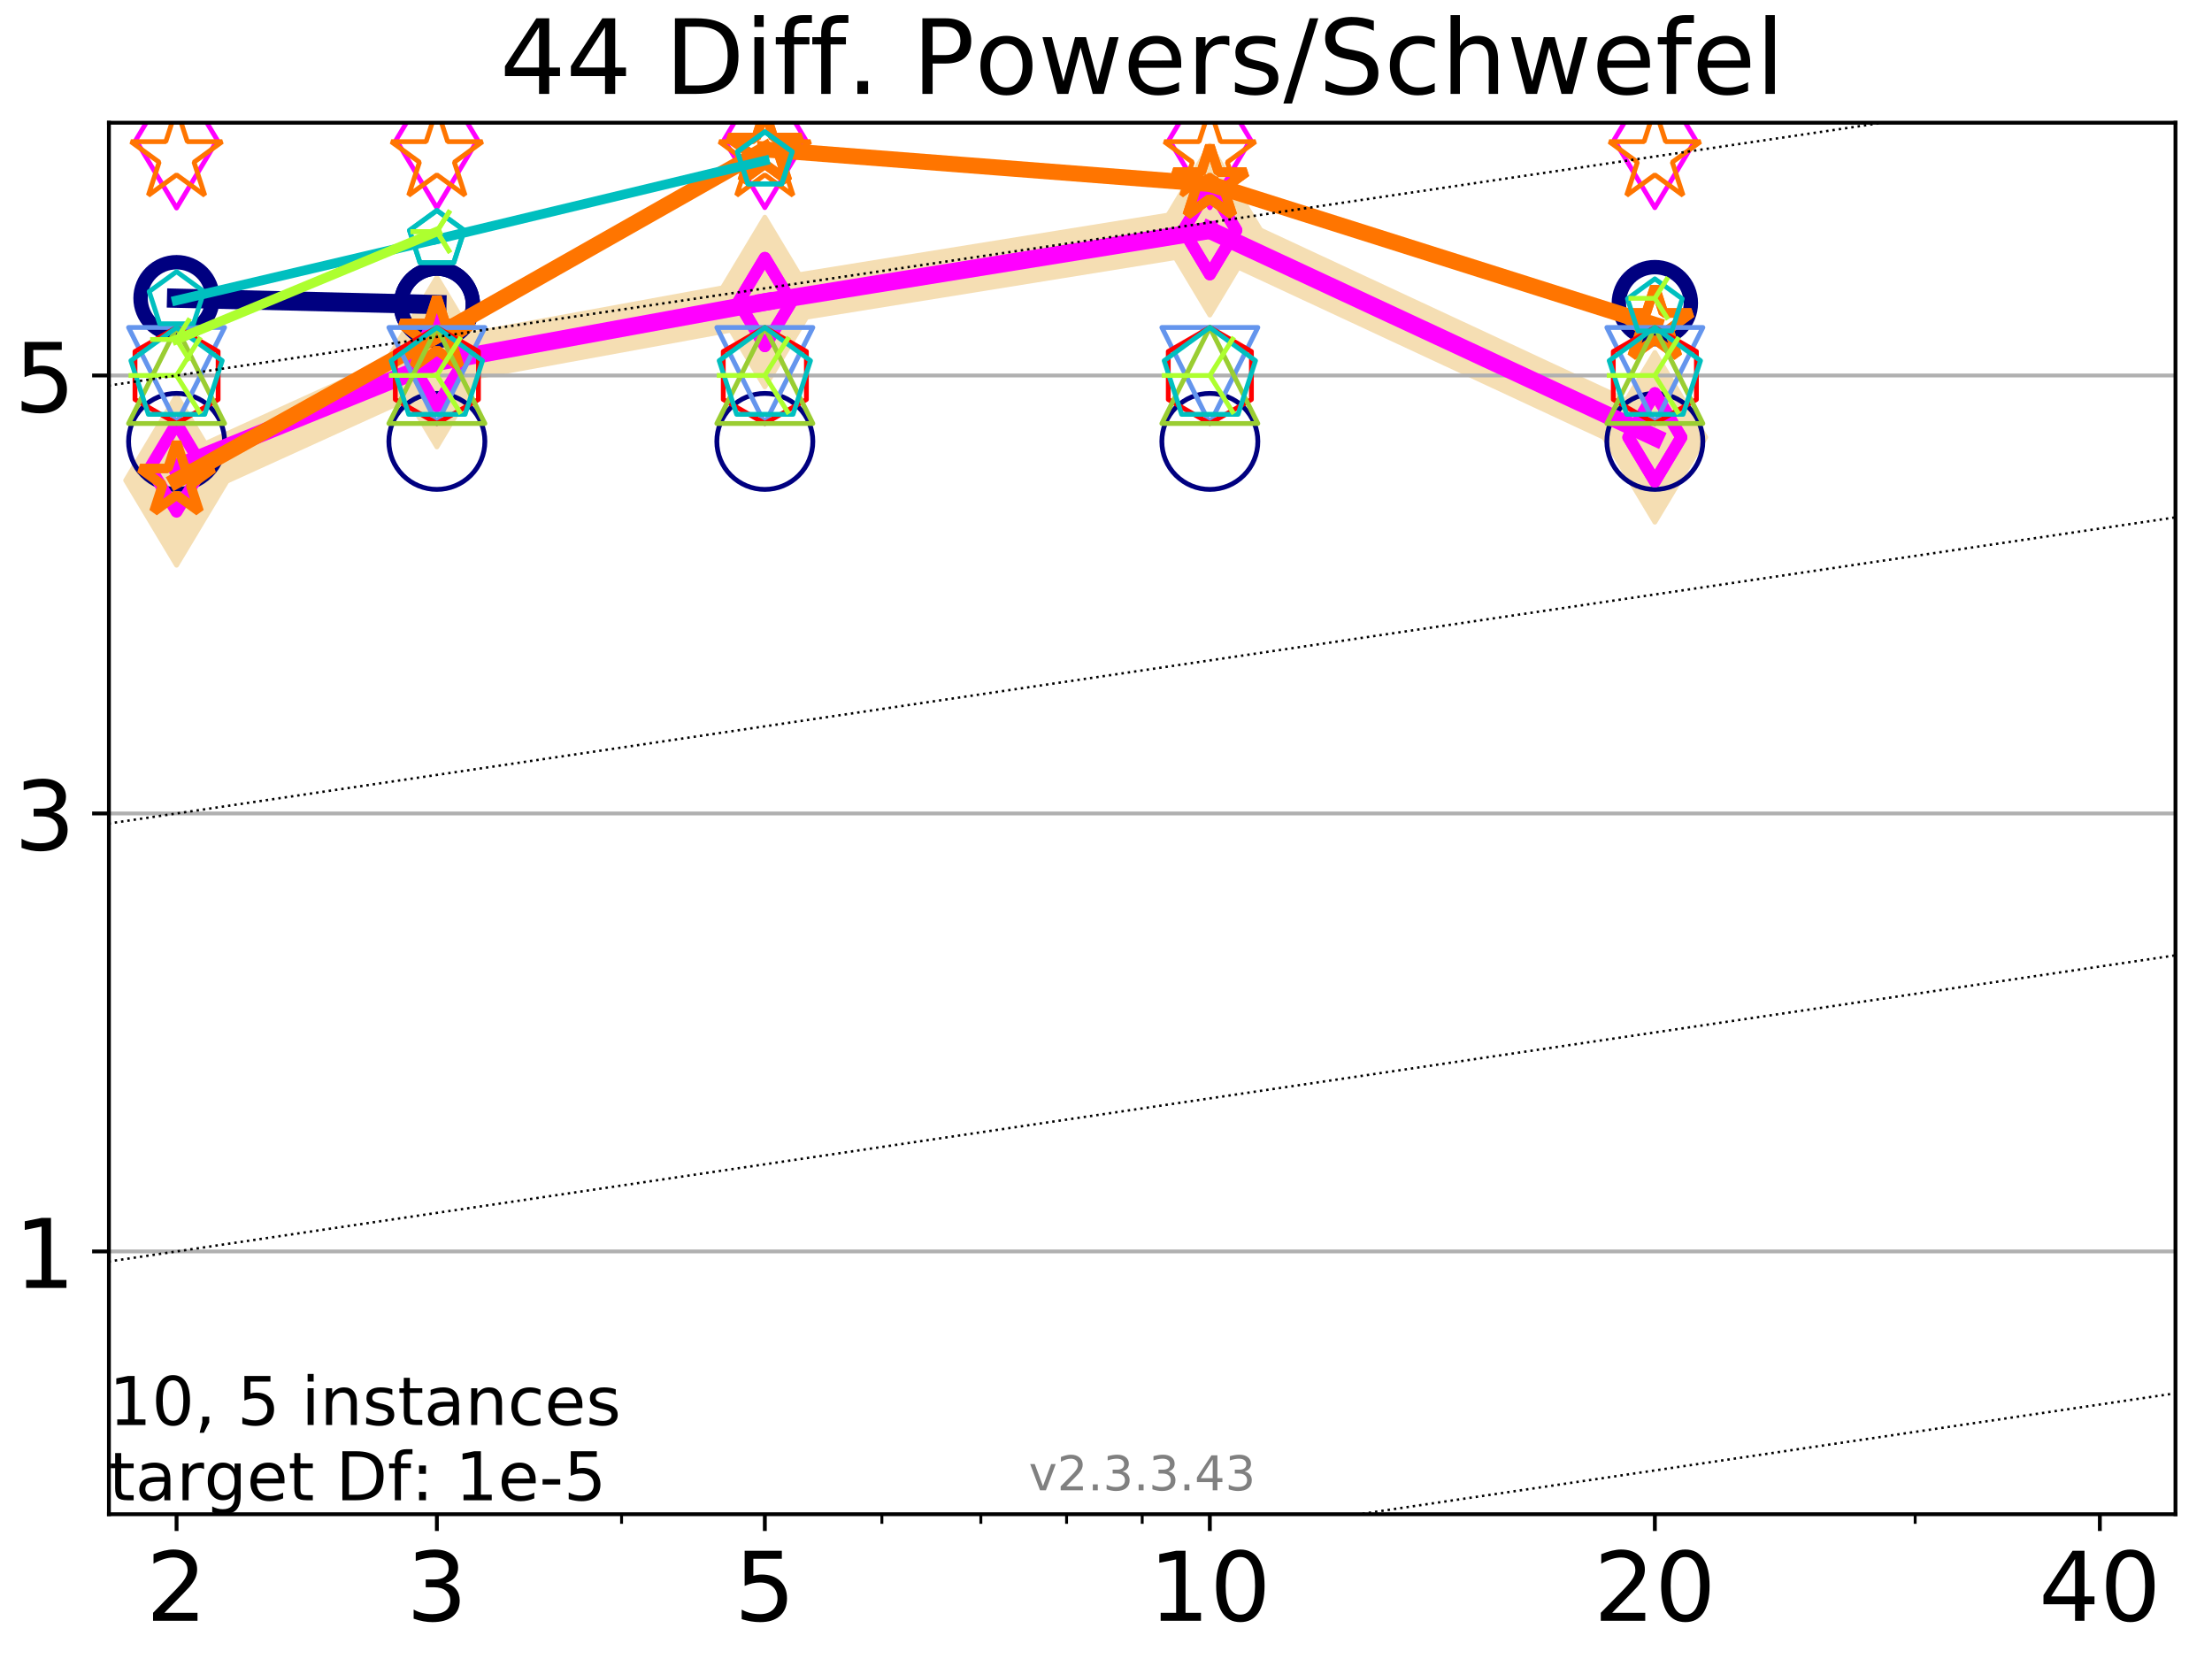 <?xml version="1.0" encoding="utf-8" standalone="no"?>
<!DOCTYPE svg PUBLIC "-//W3C//DTD SVG 1.1//EN"
  "http://www.w3.org/Graphics/SVG/1.1/DTD/svg11.dtd">
<!-- Created with matplotlib (https://matplotlib.org/) -->
<svg height="345.6pt" version="1.1" viewBox="0 0 460.8 345.6" width="460.8pt" xmlns="http://www.w3.org/2000/svg" xmlns:xlink="http://www.w3.org/1999/xlink">
 <defs>
  <style type="text/css">
*{stroke-linecap:butt;stroke-linejoin:round;}
  </style>
 </defs>
 <g id="figure_1">
  <g id="patch_1">
   <path d="M 0 345.6 
L 460.8 345.6 
L 460.8 0 
L 0 0 
z
" style="fill:#ffffff;"/>
  </g>
  <g id="axes_1">
   <g id="patch_2">
    <path d="M 22.69 315.44 
L 453.192 315.44 
L 453.192 25.56 
L 22.69 25.56 
z
" style="fill:#ffffff;"/>
   </g>
   <g id="line2d_1">
    <path clip-path="url(#pc433c45844)" d="M 36.781 100.067 
L 91.009 75.425 
L 159.329 62.919 
L 252.032 47.957 
L 344.736 91.102 
" style="fill:none;stroke:#f5deb3;stroke-linecap:square;stroke-width:10;"/>
    <defs>
     <path d="M 0 17.678 
L 10.607 0 
L 0 -17.678 
L -10.607 0 
z
" id="m311aca1b5d" style="stroke:#f5deb3;stroke-linejoin:miter;"/>
    </defs>
    <g clip-path="url(#pc433c45844)">
     <use style="fill:#f5deb3;stroke:#f5deb3;stroke-linejoin:miter;" x="36.781" xlink:href="#m311aca1b5d" y="100.067"/>
     <use style="fill:#f5deb3;stroke:#f5deb3;stroke-linejoin:miter;" x="91.009" xlink:href="#m311aca1b5d" y="75.425"/>
     <use style="fill:#f5deb3;stroke:#f5deb3;stroke-linejoin:miter;" x="159.329" xlink:href="#m311aca1b5d" y="62.919"/>
     <use style="fill:#f5deb3;stroke:#f5deb3;stroke-linejoin:miter;" x="252.032" xlink:href="#m311aca1b5d" y="47.957"/>
     <use style="fill:#f5deb3;stroke:#f5deb3;stroke-linejoin:miter;" x="344.736" xlink:href="#m311aca1b5d" y="91.102"/>
    </g>
   </g>
   <g id="matplotlib.axis_1">
    <g id="xtick_1">
     <g id="line2d_2">
      <defs>
       <path d="M 0 0 
L 0 3.5 
" id="m97d113d1a0" style="stroke:#000000;stroke-width:0.8;"/>
      </defs>
      <g>
       <use style="stroke:#000000;stroke-width:0.8;" x="36.781" xlink:href="#m97d113d1a0" y="315.44"/>
      </g>
     </g>
     <g id="text_1">
      <!-- 2 -->
      <defs>
       <path d="M 19.188 8.297 
L 53.609 8.297 
L 53.609 0 
L 7.328 0 
L 7.328 8.297 
Q 12.938 14.109 22.625 23.891 
Q 32.328 33.688 34.812 36.531 
Q 39.547 41.844 41.422 45.531 
Q 43.312 49.219 43.312 52.781 
Q 43.312 58.594 39.234 62.25 
Q 35.156 65.922 28.609 65.922 
Q 23.969 65.922 18.812 64.312 
Q 13.672 62.703 7.812 59.422 
L 7.812 69.391 
Q 13.766 71.781 18.938 73 
Q 24.125 74.219 28.422 74.219 
Q 39.75 74.219 46.484 68.547 
Q 53.219 62.891 53.219 53.422 
Q 53.219 48.922 51.531 44.891 
Q 49.859 40.875 45.406 35.406 
Q 44.188 33.984 37.641 27.219 
Q 31.109 20.453 19.188 8.297 
z
" id="DejaVuSans-50"/>
      </defs>
      <g transform="translate(30.419 337.637)scale(0.2 -0.2)">
       <use xlink:href="#DejaVuSans-50"/>
      </g>
     </g>
    </g>
    <g id="xtick_2">
     <g id="line2d_3">
      <g>
       <use style="stroke:#000000;stroke-width:0.8;" x="91.009" xlink:href="#m97d113d1a0" y="315.44"/>
      </g>
     </g>
     <g id="text_2">
      <!-- 3 -->
      <defs>
       <path d="M 40.578 39.312 
Q 47.656 37.797 51.625 33 
Q 55.609 28.219 55.609 21.188 
Q 55.609 10.406 48.188 4.484 
Q 40.766 -1.422 27.094 -1.422 
Q 22.516 -1.422 17.656 -0.516 
Q 12.797 0.391 7.625 2.203 
L 7.625 11.719 
Q 11.719 9.328 16.594 8.109 
Q 21.484 6.891 26.812 6.891 
Q 36.078 6.891 40.938 10.547 
Q 45.797 14.203 45.797 21.188 
Q 45.797 27.641 41.281 31.266 
Q 36.766 34.906 28.719 34.906 
L 20.219 34.906 
L 20.219 43.016 
L 29.109 43.016 
Q 36.375 43.016 40.234 45.922 
Q 44.094 48.828 44.094 54.297 
Q 44.094 59.906 40.109 62.906 
Q 36.141 65.922 28.719 65.922 
Q 24.656 65.922 20.016 65.031 
Q 15.375 64.156 9.812 62.312 
L 9.812 71.094 
Q 15.438 72.656 20.344 73.438 
Q 25.25 74.219 29.594 74.219 
Q 40.828 74.219 47.359 69.109 
Q 53.906 64.016 53.906 55.328 
Q 53.906 49.266 50.438 45.094 
Q 46.969 40.922 40.578 39.312 
z
" id="DejaVuSans-51"/>
      </defs>
      <g transform="translate(84.647 337.637)scale(0.2 -0.2)">
       <use xlink:href="#DejaVuSans-51"/>
      </g>
     </g>
    </g>
    <g id="xtick_3">
     <g id="line2d_4">
      <g>
       <use style="stroke:#000000;stroke-width:0.8;" x="159.329" xlink:href="#m97d113d1a0" y="315.44"/>
      </g>
     </g>
     <g id="text_3">
      <!-- 5 -->
      <defs>
       <path d="M 10.797 72.906 
L 49.516 72.906 
L 49.516 64.594 
L 19.828 64.594 
L 19.828 46.734 
Q 21.969 47.469 24.109 47.828 
Q 26.266 48.188 28.422 48.188 
Q 40.625 48.188 47.75 41.5 
Q 54.891 34.812 54.891 23.391 
Q 54.891 11.625 47.562 5.094 
Q 40.234 -1.422 26.906 -1.422 
Q 22.312 -1.422 17.547 -0.641 
Q 12.797 0.141 7.719 1.703 
L 7.719 11.625 
Q 12.109 9.234 16.797 8.062 
Q 21.484 6.891 26.703 6.891 
Q 35.156 6.891 40.078 11.328 
Q 45.016 15.766 45.016 23.391 
Q 45.016 31 40.078 35.438 
Q 35.156 39.891 26.703 39.891 
Q 22.75 39.891 18.812 39.016 
Q 14.891 38.141 10.797 36.281 
z
" id="DejaVuSans-53"/>
      </defs>
      <g transform="translate(152.966 337.637)scale(0.2 -0.2)">
       <use xlink:href="#DejaVuSans-53"/>
      </g>
     </g>
    </g>
    <g id="xtick_4">
     <g id="line2d_5">
      <g>
       <use style="stroke:#000000;stroke-width:0.8;" x="252.032" xlink:href="#m97d113d1a0" y="315.44"/>
      </g>
     </g>
     <g id="text_4">
      <!-- 10 -->
      <defs>
       <path d="M 12.406 8.297 
L 28.516 8.297 
L 28.516 63.922 
L 10.984 60.406 
L 10.984 69.391 
L 28.422 72.906 
L 38.281 72.906 
L 38.281 8.297 
L 54.391 8.297 
L 54.391 0 
L 12.406 0 
z
" id="DejaVuSans-49"/>
       <path d="M 31.781 66.406 
Q 24.172 66.406 20.328 58.906 
Q 16.5 51.422 16.5 36.375 
Q 16.5 21.391 20.328 13.891 
Q 24.172 6.391 31.781 6.391 
Q 39.453 6.391 43.281 13.891 
Q 47.125 21.391 47.125 36.375 
Q 47.125 51.422 43.281 58.906 
Q 39.453 66.406 31.781 66.406 
z
M 31.781 74.219 
Q 44.047 74.219 50.516 64.516 
Q 56.984 54.828 56.984 36.375 
Q 56.984 17.969 50.516 8.266 
Q 44.047 -1.422 31.781 -1.422 
Q 19.531 -1.422 13.062 8.266 
Q 6.594 17.969 6.594 36.375 
Q 6.594 54.828 13.062 64.516 
Q 19.531 74.219 31.781 74.219 
z
" id="DejaVuSans-48"/>
      </defs>
      <g transform="translate(239.307 337.637)scale(0.2 -0.2)">
       <use xlink:href="#DejaVuSans-49"/>
       <use x="63.623" xlink:href="#DejaVuSans-48"/>
      </g>
     </g>
    </g>
    <g id="xtick_5">
     <g id="line2d_6">
      <g>
       <use style="stroke:#000000;stroke-width:0.8;" x="344.736" xlink:href="#m97d113d1a0" y="315.44"/>
      </g>
     </g>
     <g id="text_5">
      <!-- 20 -->
      <g transform="translate(332.011 337.637)scale(0.2 -0.2)">
       <use xlink:href="#DejaVuSans-50"/>
       <use x="63.623" xlink:href="#DejaVuSans-48"/>
      </g>
     </g>
    </g>
    <g id="xtick_6">
     <g id="line2d_7">
      <g>
       <use style="stroke:#000000;stroke-width:0.8;" x="437.439" xlink:href="#m97d113d1a0" y="315.44"/>
      </g>
     </g>
     <g id="text_6">
      <!-- 40 -->
      <defs>
       <path d="M 37.797 64.312 
L 12.891 25.391 
L 37.797 25.391 
z
M 35.203 72.906 
L 47.609 72.906 
L 47.609 25.391 
L 58.016 25.391 
L 58.016 17.188 
L 47.609 17.188 
L 47.609 0 
L 37.797 0 
L 37.797 17.188 
L 4.891 17.188 
L 4.891 26.703 
z
" id="DejaVuSans-52"/>
      </defs>
      <g transform="translate(424.714 337.637)scale(0.2 -0.2)">
       <use xlink:href="#DejaVuSans-52"/>
       <use x="63.623" xlink:href="#DejaVuSans-48"/>
      </g>
     </g>
    </g>
    <g id="xtick_7">
     <g id="line2d_8">
      <defs>
       <path d="M 0 0 
L 0 2 
" id="m26ad584416" style="stroke:#000000;stroke-width:0.6;"/>
      </defs>
      <g>
       <use style="stroke:#000000;stroke-width:0.6;" x="129.485" xlink:href="#m26ad584416" y="315.44"/>
      </g>
     </g>
    </g>
    <g id="xtick_8">
     <g id="line2d_9">
      <g>
       <use style="stroke:#000000;stroke-width:0.6;" x="183.713" xlink:href="#m26ad584416" y="315.44"/>
      </g>
     </g>
    </g>
    <g id="xtick_9">
     <g id="line2d_10">
      <g>
       <use style="stroke:#000000;stroke-width:0.6;" x="204.329" xlink:href="#m26ad584416" y="315.44"/>
      </g>
     </g>
    </g>
    <g id="xtick_10">
     <g id="line2d_11">
      <g>
       <use style="stroke:#000000;stroke-width:0.6;" x="222.188" xlink:href="#m26ad584416" y="315.44"/>
      </g>
     </g>
    </g>
    <g id="xtick_11">
     <g id="line2d_12">
      <g>
       <use style="stroke:#000000;stroke-width:0.6;" x="237.941" xlink:href="#m26ad584416" y="315.44"/>
      </g>
     </g>
    </g>
    <g id="xtick_12">
     <g id="line2d_13">
      <g>
       <use style="stroke:#000000;stroke-width:0.6;" x="398.964" xlink:href="#m26ad584416" y="315.44"/>
      </g>
     </g>
    </g>
   </g>
   <g id="matplotlib.axis_2">
    <g id="ytick_1">
     <g id="line2d_14">
      <path clip-path="url(#pc433c45844)" d="M 22.69 260.697 
L 453.192 260.697 
" style="fill:none;stroke:#b0b0b0;stroke-linecap:square;stroke-width:0.8;"/>
     </g>
     <g id="line2d_15">
      <defs>
       <path d="M 0 0 
L -3.5 0 
" id="ma01835fbbb" style="stroke:#000000;stroke-width:0.8;"/>
      </defs>
      <g>
       <use style="stroke:#000000;stroke-width:0.8;" x="22.69" xlink:href="#ma01835fbbb" y="260.697"/>
      </g>
     </g>
     <g id="text_7">
      <!-- 1 -->
      <g transform="translate(2.965 268.296)scale(0.2 -0.2)">
       <use xlink:href="#DejaVuSans-49"/>
      </g>
     </g>
    </g>
    <g id="ytick_2">
     <g id="line2d_16">
      <path clip-path="url(#pc433c45844)" d="M 22.69 169.459 
L 453.192 169.459 
" style="fill:none;stroke:#b0b0b0;stroke-linecap:square;stroke-width:0.8;"/>
     </g>
     <g id="line2d_17">
      <g>
       <use style="stroke:#000000;stroke-width:0.8;" x="22.69" xlink:href="#ma01835fbbb" y="169.459"/>
      </g>
     </g>
     <g id="text_8">
      <!-- 3 -->
      <g transform="translate(2.965 177.058)scale(0.2 -0.2)">
       <use xlink:href="#DejaVuSans-51"/>
      </g>
     </g>
    </g>
    <g id="ytick_3">
     <g id="line2d_18">
      <path clip-path="url(#pc433c45844)" d="M 22.69 78.222 
L 453.192 78.222 
" style="fill:none;stroke:#b0b0b0;stroke-linecap:square;stroke-width:0.8;"/>
     </g>
     <g id="line2d_19">
      <g>
       <use style="stroke:#000000;stroke-width:0.8;" x="22.69" xlink:href="#ma01835fbbb" y="78.222"/>
      </g>
     </g>
     <g id="text_9">
      <!-- 5 -->
      <g transform="translate(2.965 85.82)scale(0.2 -0.2)">
       <use xlink:href="#DejaVuSans-53"/>
      </g>
     </g>
    </g>
   </g>
   <g id="line2d_20">
    <path clip-path="url(#pc433c45844)" d="M 36.781 62.122 
L 91.009 63.446 
" style="fill:none;stroke:#000080;stroke-linecap:square;stroke-width:4;"/>
    <defs>
     <path d="M 0 7.5 
C 1.989 7.5 3.897 6.71 5.303 5.303 
C 6.71 3.897 7.5 1.989 7.5 0 
C 7.5 -1.989 6.71 -3.897 5.303 -5.303 
C 3.897 -6.71 1.989 -7.5 0 -7.5 
C -1.989 -7.5 -3.897 -6.71 -5.303 -5.303 
C -6.71 -3.897 -7.5 -1.989 -7.5 0 
C -7.5 1.989 -6.71 3.897 -5.303 5.303 
C -3.897 6.71 -1.989 7.5 0 7.5 
z
" id="m071d6d7f96" style="stroke:#000080;stroke-width:3;"/>
    </defs>
    <g clip-path="url(#pc433c45844)">
     <use style="fill-opacity:0;stroke:#000080;stroke-width:3;" x="36.781" xlink:href="#m071d6d7f96" y="62.122"/>
     <use style="fill-opacity:0;stroke:#000080;stroke-width:3;" x="91.009" xlink:href="#m071d6d7f96" y="63.446"/>
    </g>
   </g>
   <g id="line2d_21">
    <path clip-path="url(#pc433c45844)" d="M 91.009 63.446 
" style="fill:none;stroke:#000080;stroke-linecap:square;stroke-width:4;"/>
    <g clip-path="url(#pc433c45844)">
     <use style="fill-opacity:0;stroke:#000080;stroke-width:3;" x="91.009" xlink:href="#m071d6d7f96" y="63.446"/>
    </g>
   </g>
   <g id="line2d_22">
    <path clip-path="url(#pc433c45844)" d="M 344.736 63.146 
" style="fill:none;stroke:#000080;stroke-linecap:square;stroke-width:4;"/>
    <g clip-path="url(#pc433c45844)">
     <use style="fill-opacity:0;stroke:#000080;stroke-width:3;" x="344.736" xlink:href="#m071d6d7f96" y="63.146"/>
    </g>
   </g>
   <g id="line2d_23"/>
   <g id="line2d_24">
    <defs>
     <path d="M 0 10 
C 2.652 10 5.196 8.946 7.071 7.071 
C 8.946 5.196 10 2.652 10 0 
C 10 -2.652 8.946 -5.196 7.071 -7.071 
C 5.196 -8.946 2.652 -10 0 -10 
C -2.652 -10 -5.196 -8.946 -7.071 -7.071 
C -8.946 -5.196 -10 -2.652 -10 0 
C -10 2.652 -8.946 5.196 -7.071 7.071 
C -5.196 8.946 -2.652 10 0 10 
z
" id="m80a3c452c0" style="stroke:#000080;"/>
    </defs>
    <g clip-path="url(#pc433c45844)">
     <use style="fill-opacity:0;stroke:#000080;" x="36.781" xlink:href="#m80a3c452c0" y="91.953"/>
     <use style="fill-opacity:0;stroke:#000080;" x="91.009" xlink:href="#m80a3c452c0" y="91.953"/>
     <use style="fill-opacity:0;stroke:#000080;" x="159.329" xlink:href="#m80a3c452c0" y="91.954"/>
     <use style="fill-opacity:0;stroke:#000080;" x="252.032" xlink:href="#m80a3c452c0" y="91.954"/>
     <use style="fill-opacity:0;stroke:#000080;" x="344.736" xlink:href="#m80a3c452c0" y="91.954"/>
    </g>
   </g>
   <g id="line2d_25">
    <path clip-path="url(#pc433c45844)" d="M 36.781 97.396 
L 91.009 75.425 
" style="fill:none;stroke:#ff00ff;stroke-linecap:square;stroke-width:3.667;"/>
    <defs>
     <path d="M 0 9.192 
L 5.515 0 
L 0 -9.192 
L -5.515 0 
z
" id="m2697014c9b" style="stroke:#ff00ff;stroke-linejoin:miter;stroke-width:2.5;"/>
    </defs>
    <g clip-path="url(#pc433c45844)">
     <use style="fill-opacity:0;stroke:#ff00ff;stroke-linejoin:miter;stroke-width:2.5;" x="36.781" xlink:href="#m2697014c9b" y="97.396"/>
     <use style="fill-opacity:0;stroke:#ff00ff;stroke-linejoin:miter;stroke-width:2.5;" x="91.009" xlink:href="#m2697014c9b" y="75.425"/>
    </g>
   </g>
   <g id="line2d_26">
    <path clip-path="url(#pc433c45844)" d="M 91.009 75.425 
L 159.329 62.919 
" style="fill:none;stroke:#ff00ff;stroke-linecap:square;stroke-width:3.667;"/>
    <g clip-path="url(#pc433c45844)">
     <use style="fill-opacity:0;stroke:#ff00ff;stroke-linejoin:miter;stroke-width:2.5;" x="91.009" xlink:href="#m2697014c9b" y="75.425"/>
     <use style="fill-opacity:0;stroke:#ff00ff;stroke-linejoin:miter;stroke-width:2.5;" x="159.329" xlink:href="#m2697014c9b" y="62.919"/>
    </g>
   </g>
   <g id="line2d_27">
    <path clip-path="url(#pc433c45844)" d="M 159.329 62.919 
L 252.032 47.957 
" style="fill:none;stroke:#ff00ff;stroke-linecap:square;stroke-width:3.667;"/>
    <g clip-path="url(#pc433c45844)">
     <use style="fill-opacity:0;stroke:#ff00ff;stroke-linejoin:miter;stroke-width:2.5;" x="159.329" xlink:href="#m2697014c9b" y="62.919"/>
     <use style="fill-opacity:0;stroke:#ff00ff;stroke-linejoin:miter;stroke-width:2.5;" x="252.032" xlink:href="#m2697014c9b" y="47.957"/>
    </g>
   </g>
   <g id="line2d_28">
    <path clip-path="url(#pc433c45844)" d="M 252.032 47.957 
L 344.736 91.102 
" style="fill:none;stroke:#ff00ff;stroke-linecap:square;stroke-width:3.667;"/>
    <g clip-path="url(#pc433c45844)">
     <use style="fill-opacity:0;stroke:#ff00ff;stroke-linejoin:miter;stroke-width:2.5;" x="252.032" xlink:href="#m2697014c9b" y="47.957"/>
     <use style="fill-opacity:0;stroke:#ff00ff;stroke-linejoin:miter;stroke-width:2.5;" x="344.736" xlink:href="#m2697014c9b" y="91.102"/>
    </g>
   </g>
   <g id="line2d_29">
    <path clip-path="url(#pc433c45844)" d="M 344.736 91.102 
" style="fill:none;stroke:#ff00ff;stroke-linecap:square;stroke-width:3.667;"/>
    <g clip-path="url(#pc433c45844)">
     <use style="fill-opacity:0;stroke:#ff00ff;stroke-linejoin:miter;stroke-width:2.5;" x="344.736" xlink:href="#m2697014c9b" y="91.102"/>
    </g>
   </g>
   <g id="line2d_30"/>
   <g id="line2d_31">
    <defs>
     <path d="M 0 14.142 
L 8.485 0 
L 0 -14.142 
L -8.485 0 
z
" id="mdcc9bda560" style="stroke:#ff00ff;stroke-linejoin:miter;"/>
    </defs>
    <g clip-path="url(#pc433c45844)">
     <use style="fill-opacity:0;stroke:#ff00ff;stroke-linejoin:miter;" x="36.781" xlink:href="#mdcc9bda560" y="29.191"/>
     <use style="fill-opacity:0;stroke:#ff00ff;stroke-linejoin:miter;" x="91.009" xlink:href="#mdcc9bda560" y="29.15"/>
     <use style="fill-opacity:0;stroke:#ff00ff;stroke-linejoin:miter;" x="159.329" xlink:href="#mdcc9bda560" y="29.108"/>
     <use style="fill-opacity:0;stroke:#ff00ff;stroke-linejoin:miter;" x="252.032" xlink:href="#mdcc9bda560" y="29.13"/>
     <use style="fill-opacity:0;stroke:#ff00ff;stroke-linejoin:miter;" x="344.736" xlink:href="#mdcc9bda560" y="29.123"/>
    </g>
   </g>
   <g id="line2d_32">
    <path clip-path="url(#pc433c45844)" d="M 36.781 100.067 
L 91.009 69.869 
" style="fill:none;stroke:#ff7500;stroke-linecap:square;stroke-width:3.333;"/>
    <defs>
     <path d="M 0 -8 
L -1.796 -2.472 
L -7.608 -2.472 
L -2.906 0.944 
L -4.702 6.472 
L -0 3.056 
L 4.702 6.472 
L 2.906 0.944 
L 7.608 -2.472 
L 1.796 -2.472 
z
" id="m60e225b427" style="stroke:#ff7500;stroke-linejoin:bevel;stroke-width:2;"/>
    </defs>
    <g clip-path="url(#pc433c45844)">
     <use style="fill-opacity:0;stroke:#ff7500;stroke-linejoin:bevel;stroke-width:2;" x="36.781" xlink:href="#m60e225b427" y="100.067"/>
     <use style="fill-opacity:0;stroke:#ff7500;stroke-linejoin:bevel;stroke-width:2;" x="91.009" xlink:href="#m60e225b427" y="69.869"/>
    </g>
   </g>
   <g id="line2d_33">
    <path clip-path="url(#pc433c45844)" d="M 91.009 69.869 
L 159.329 31.135 
" style="fill:none;stroke:#ff7500;stroke-linecap:square;stroke-width:3.333;"/>
    <g clip-path="url(#pc433c45844)">
     <use style="fill-opacity:0;stroke:#ff7500;stroke-linejoin:bevel;stroke-width:2;" x="91.009" xlink:href="#m60e225b427" y="69.869"/>
     <use style="fill-opacity:0;stroke:#ff7500;stroke-linejoin:bevel;stroke-width:2;" x="159.329" xlink:href="#m60e225b427" y="31.135"/>
    </g>
   </g>
   <g id="line2d_34">
    <path clip-path="url(#pc433c45844)" d="M 159.329 31.135 
L 252.032 38.326 
" style="fill:none;stroke:#ff7500;stroke-linecap:square;stroke-width:3.333;"/>
    <g clip-path="url(#pc433c45844)">
     <use style="fill-opacity:0;stroke:#ff7500;stroke-linejoin:bevel;stroke-width:2;" x="159.329" xlink:href="#m60e225b427" y="31.135"/>
     <use style="fill-opacity:0;stroke:#ff7500;stroke-linejoin:bevel;stroke-width:2;" x="252.032" xlink:href="#m60e225b427" y="38.326"/>
    </g>
   </g>
   <g id="line2d_35">
    <path clip-path="url(#pc433c45844)" d="M 252.032 38.326 
L 344.736 67.671 
" style="fill:none;stroke:#ff7500;stroke-linecap:square;stroke-width:3.333;"/>
    <g clip-path="url(#pc433c45844)">
     <use style="fill-opacity:0;stroke:#ff7500;stroke-linejoin:bevel;stroke-width:2;" x="252.032" xlink:href="#m60e225b427" y="38.326"/>
     <use style="fill-opacity:0;stroke:#ff7500;stroke-linejoin:bevel;stroke-width:2;" x="344.736" xlink:href="#m60e225b427" y="67.671"/>
    </g>
   </g>
   <g id="line2d_36">
    <path clip-path="url(#pc433c45844)" d="M 344.736 67.671 
" style="fill:none;stroke:#ff7500;stroke-linecap:square;stroke-width:3.333;"/>
    <g clip-path="url(#pc433c45844)">
     <use style="fill-opacity:0;stroke:#ff7500;stroke-linejoin:bevel;stroke-width:2;" x="344.736" xlink:href="#m60e225b427" y="67.671"/>
    </g>
   </g>
   <g id="line2d_37"/>
   <g id="line2d_38">
    <defs>
     <path d="M 0 -10 
L -2.245 -3.09 
L -9.511 -3.09 
L -3.633 1.18 
L -5.878 8.09 
L -0 3.82 
L 5.878 8.09 
L 3.633 1.18 
L 9.511 -3.09 
L 2.245 -3.09 
z
" id="me81a342a7e" style="stroke:#ff7500;stroke-linejoin:bevel;"/>
    </defs>
    <g clip-path="url(#pc433c45844)">
     <use style="fill-opacity:0;stroke:#ff7500;stroke-linejoin:bevel;" x="36.781" xlink:href="#me81a342a7e" y="32.603"/>
     <use style="fill-opacity:0;stroke:#ff7500;stroke-linejoin:bevel;" x="91.009" xlink:href="#me81a342a7e" y="32.603"/>
     <use style="fill-opacity:0;stroke:#ff7500;stroke-linejoin:bevel;" x="159.329" xlink:href="#me81a342a7e" y="32.603"/>
     <use style="fill-opacity:0;stroke:#ff7500;stroke-linejoin:bevel;" x="252.032" xlink:href="#me81a342a7e" y="32.603"/>
     <use style="fill-opacity:0;stroke:#ff7500;stroke-linejoin:bevel;" x="344.736" xlink:href="#me81a342a7e" y="32.603"/>
    </g>
   </g>
   <g id="line2d_39"/>
   <g id="line2d_40">
    <defs>
     <path d="M -0 10 
L 10 -10 
L -10 -10 
z
" id="mb57bfb3454" style="stroke:#6495ed;stroke-linejoin:miter;"/>
    </defs>
    <g clip-path="url(#pc433c45844)">
     <use style="fill-opacity:0;stroke:#6495ed;stroke-linejoin:miter;" x="36.781" xlink:href="#mb57bfb3454" y="78.221"/>
     <use style="fill-opacity:0;stroke:#6495ed;stroke-linejoin:miter;" x="91.009" xlink:href="#mb57bfb3454" y="78.222"/>
     <use style="fill-opacity:0;stroke:#6495ed;stroke-linejoin:miter;" x="159.329" xlink:href="#mb57bfb3454" y="78.222"/>
     <use style="fill-opacity:0;stroke:#6495ed;stroke-linejoin:miter;" x="252.032" xlink:href="#mb57bfb3454" y="78.222"/>
     <use style="fill-opacity:0;stroke:#6495ed;stroke-linejoin:miter;" x="344.736" xlink:href="#mb57bfb3454" y="78.222"/>
    </g>
   </g>
   <g id="line2d_41"/>
   <g id="line2d_42">
    <defs>
     <path d="M 0 -10 
L -8.66 -5 
L -8.66 5 
L -0 10 
L 8.66 5 
L 8.66 -5 
z
" id="m504f4b84a1" style="stroke:#ff0000;stroke-linejoin:miter;"/>
    </defs>
    <g clip-path="url(#pc433c45844)">
     <use style="fill-opacity:0;stroke:#ff0000;stroke-linejoin:miter;" x="36.781" xlink:href="#m504f4b84a1" y="78.222"/>
     <use style="fill-opacity:0;stroke:#ff0000;stroke-linejoin:miter;" x="91.009" xlink:href="#m504f4b84a1" y="78.221"/>
     <use style="fill-opacity:0;stroke:#ff0000;stroke-linejoin:miter;" x="159.329" xlink:href="#m504f4b84a1" y="78.221"/>
     <use style="fill-opacity:0;stroke:#ff0000;stroke-linejoin:miter;" x="252.032" xlink:href="#m504f4b84a1" y="78.221"/>
     <use style="fill-opacity:0;stroke:#ff0000;stroke-linejoin:miter;" x="344.736" xlink:href="#m504f4b84a1" y="78.222"/>
    </g>
   </g>
   <g id="line2d_43"/>
   <g id="line2d_44">
    <defs>
     <path d="M 0 -10 
L -10 10 
L 10 10 
z
" id="md2315e562c" style="stroke:#9acd32;stroke-linejoin:miter;"/>
    </defs>
    <g clip-path="url(#pc433c45844)">
     <use style="fill-opacity:0;stroke:#9acd32;stroke-linejoin:miter;" x="36.781" xlink:href="#md2315e562c" y="78.221"/>
     <use style="fill-opacity:0;stroke:#9acd32;stroke-linejoin:miter;" x="91.009" xlink:href="#md2315e562c" y="78.221"/>
     <use style="fill-opacity:0;stroke:#9acd32;stroke-linejoin:miter;" x="159.329" xlink:href="#md2315e562c" y="78.222"/>
     <use style="fill-opacity:0;stroke:#9acd32;stroke-linejoin:miter;" x="252.032" xlink:href="#md2315e562c" y="78.221"/>
     <use style="fill-opacity:0;stroke:#9acd32;stroke-linejoin:miter;" x="344.736" xlink:href="#md2315e562c" y="78.222"/>
    </g>
   </g>
   <g id="line2d_45">
    <path clip-path="url(#pc433c45844)" d="M 36.781 62.587 
L 91.009 49.843 
" style="fill:none;stroke:#00bfbf;stroke-linecap:square;stroke-width:2;"/>
    <defs>
     <path d="M 0 -6 
L -5.706 -1.854 
L -3.527 4.854 
L 3.527 4.854 
L 5.706 -1.854 
z
" id="m00de8d0581" style="stroke:#00bfbf;stroke-linejoin:miter;"/>
    </defs>
    <g clip-path="url(#pc433c45844)">
     <use style="fill-opacity:0;stroke:#00bfbf;stroke-linejoin:miter;" x="36.781" xlink:href="#m00de8d0581" y="62.587"/>
     <use style="fill-opacity:0;stroke:#00bfbf;stroke-linejoin:miter;" x="91.009" xlink:href="#m00de8d0581" y="49.843"/>
    </g>
   </g>
   <g id="line2d_46">
    <path clip-path="url(#pc433c45844)" d="M 91.009 49.843 
L 159.329 33.459 
" style="fill:none;stroke:#00bfbf;stroke-linecap:square;stroke-width:2;"/>
    <g clip-path="url(#pc433c45844)">
     <use style="fill-opacity:0;stroke:#00bfbf;stroke-linejoin:miter;" x="91.009" xlink:href="#m00de8d0581" y="49.843"/>
     <use style="fill-opacity:0;stroke:#00bfbf;stroke-linejoin:miter;" x="159.329" xlink:href="#m00de8d0581" y="33.459"/>
    </g>
   </g>
   <g id="line2d_47">
    <path clip-path="url(#pc433c45844)" d="M 159.329 33.459 
" style="fill:none;stroke:#00bfbf;stroke-linecap:square;stroke-width:2;"/>
    <g clip-path="url(#pc433c45844)">
     <use style="fill-opacity:0;stroke:#00bfbf;stroke-linejoin:miter;" x="159.329" xlink:href="#m00de8d0581" y="33.459"/>
    </g>
   </g>
   <g id="line2d_48">
    <path clip-path="url(#pc433c45844)" d="M 344.736 64.088 
" style="fill:none;stroke:#00bfbf;stroke-linecap:square;stroke-width:2;"/>
    <g clip-path="url(#pc433c45844)">
     <use style="fill-opacity:0;stroke:#00bfbf;stroke-linejoin:miter;" x="344.736" xlink:href="#m00de8d0581" y="64.088"/>
    </g>
   </g>
   <g id="line2d_49"/>
   <g id="line2d_50">
    <defs>
     <path d="M 0 -10 
L -9.511 -3.09 
L -5.878 8.09 
L 5.878 8.09 
L 9.511 -3.09 
z
" id="m24c52083d3" style="stroke:#00bfbf;stroke-linejoin:miter;"/>
    </defs>
    <g clip-path="url(#pc433c45844)">
     <use style="fill-opacity:0;stroke:#00bfbf;stroke-linejoin:miter;" x="36.781" xlink:href="#m24c52083d3" y="78.221"/>
     <use style="fill-opacity:0;stroke:#00bfbf;stroke-linejoin:miter;" x="91.009" xlink:href="#m24c52083d3" y="78.221"/>
     <use style="fill-opacity:0;stroke:#00bfbf;stroke-linejoin:miter;" x="159.329" xlink:href="#m24c52083d3" y="78.221"/>
     <use style="fill-opacity:0;stroke:#00bfbf;stroke-linejoin:miter;" x="252.032" xlink:href="#m24c52083d3" y="78.222"/>
     <use style="fill-opacity:0;stroke:#00bfbf;stroke-linejoin:miter;" x="344.736" xlink:href="#m24c52083d3" y="78.222"/>
    </g>
   </g>
   <g id="line2d_51">
    <path clip-path="url(#pc433c45844)" d="M 36.781 70.729 
L 91.009 48.242 
" style="fill:none;stroke:#adff2f;stroke-linecap:square;stroke-width:2;"/>
    <defs>
     <path d="M 0 0 
L -5.5 -0 
M 0 0 
L 2.75 4.4 
M 0 0 
L 2.75 -4.4 
" id="ma1d06b3ab2" style="stroke:#adff2f;"/>
    </defs>
    <g clip-path="url(#pc433c45844)">
     <use style="fill-opacity:0;stroke:#adff2f;" x="36.781" xlink:href="#ma1d06b3ab2" y="70.729"/>
     <use style="fill-opacity:0;stroke:#adff2f;" x="91.009" xlink:href="#ma1d06b3ab2" y="48.242"/>
    </g>
   </g>
   <g id="line2d_52">
    <path clip-path="url(#pc433c45844)" d="M 91.009 48.242 
" style="fill:none;stroke:#adff2f;stroke-linecap:square;stroke-width:2;"/>
    <g clip-path="url(#pc433c45844)">
     <use style="fill-opacity:0;stroke:#adff2f;" x="91.009" xlink:href="#ma1d06b3ab2" y="48.242"/>
    </g>
   </g>
   <g id="line2d_53">
    <path clip-path="url(#pc433c45844)" d="M 344.736 62.146 
" style="fill:none;stroke:#adff2f;stroke-linecap:square;stroke-width:2;"/>
    <g clip-path="url(#pc433c45844)">
     <use style="fill-opacity:0;stroke:#adff2f;" x="344.736" xlink:href="#ma1d06b3ab2" y="62.146"/>
    </g>
   </g>
   <g id="line2d_54"/>
   <g id="line2d_55">
    <defs>
     <path d="M 0 0 
L -10 -0 
M 0 0 
L 5 8 
M 0 0 
L 5 -8 
" id="mff3b24e764" style="stroke:#adff2f;"/>
    </defs>
    <g clip-path="url(#pc433c45844)">
     <use style="fill-opacity:0;stroke:#adff2f;" x="36.781" xlink:href="#mff3b24e764" y="78.219"/>
     <use style="fill-opacity:0;stroke:#adff2f;" x="91.009" xlink:href="#mff3b24e764" y="78.208"/>
     <use style="fill-opacity:0;stroke:#adff2f;" x="159.329" xlink:href="#mff3b24e764" y="78.212"/>
     <use style="fill-opacity:0;stroke:#adff2f;" x="252.032" xlink:href="#mff3b24e764" y="78.219"/>
     <use style="fill-opacity:0;stroke:#adff2f;" x="344.736" xlink:href="#mff3b24e764" y="78.219"/>
    </g>
   </g>
   <g id="line2d_56"/>
   <g id="line2d_57">
    <path clip-path="url(#pc433c45844)" d="M 72.797 346.6 
L 461.8 288.975 
" style="fill:none;stroke:#000000;stroke-dasharray:0.5,0.825;stroke-dashoffset:0;stroke-width:0.5;"/>
   </g>
   <g id="line2d_58">
    <path clip-path="url(#pc433c45844)" d="M -1 266.294 
L 461.8 197.737 
" style="fill:none;stroke:#000000;stroke-dasharray:0.5,0.825;stroke-dashoffset:0;stroke-width:0.5;"/>
   </g>
   <g id="line2d_59">
    <path clip-path="url(#pc433c45844)" d="M -1 175.056 
L 461.8 106.499 
" style="fill:none;stroke:#000000;stroke-dasharray:0.5,0.825;stroke-dashoffset:0;stroke-width:0.5;"/>
   </g>
   <g id="line2d_60">
    <path clip-path="url(#pc433c45844)" d="M -1 83.818 
L 461.8 15.261 
" style="fill:none;stroke:#000000;stroke-dasharray:0.5,0.825;stroke-dashoffset:0;stroke-width:0.5;"/>
   </g>
   <g id="line2d_61">
    <path clip-path="url(#pc433c45844)" style="fill:none;stroke:#000000;stroke-dasharray:0.5,0.825;stroke-dashoffset:0;stroke-width:0.5;"/>
   </g>
   <g id="patch_3">
    <path d="M 22.69 315.44 
L 22.69 25.56 
" style="fill:none;stroke:#000000;stroke-linecap:square;stroke-linejoin:miter;stroke-width:0.8;"/>
   </g>
   <g id="patch_4">
    <path d="M 453.192 315.44 
L 453.192 25.56 
" style="fill:none;stroke:#000000;stroke-linecap:square;stroke-linejoin:miter;stroke-width:0.8;"/>
   </g>
   <g id="patch_5">
    <path d="M 22.69 315.44 
L 453.192 315.44 
" style="fill:none;stroke:#000000;stroke-linecap:square;stroke-linejoin:miter;stroke-width:0.8;"/>
   </g>
   <g id="patch_6">
    <path d="M 22.69 25.56 
L 453.192 25.56 
" style="fill:none;stroke:#000000;stroke-linecap:square;stroke-linejoin:miter;stroke-width:0.8;"/>
   </g>
   <g id="text_10">
    <!-- 10, 5 instances -->
    <defs>
     <path d="M 11.719 12.406 
L 22.016 12.406 
L 22.016 4 
L 14.016 -11.625 
L 7.719 -11.625 
L 11.719 4 
z
" id="DejaVuSans-44"/>
     <path id="DejaVuSans-32"/>
     <path d="M 9.422 54.688 
L 18.406 54.688 
L 18.406 0 
L 9.422 0 
z
M 9.422 75.984 
L 18.406 75.984 
L 18.406 64.594 
L 9.422 64.594 
z
" id="DejaVuSans-105"/>
     <path d="M 54.891 33.016 
L 54.891 0 
L 45.906 0 
L 45.906 32.719 
Q 45.906 40.484 42.875 44.328 
Q 39.844 48.188 33.797 48.188 
Q 26.516 48.188 22.312 43.547 
Q 18.109 38.922 18.109 30.906 
L 18.109 0 
L 9.078 0 
L 9.078 54.688 
L 18.109 54.688 
L 18.109 46.188 
Q 21.344 51.125 25.703 53.562 
Q 30.078 56 35.797 56 
Q 45.219 56 50.047 50.172 
Q 54.891 44.344 54.891 33.016 
z
" id="DejaVuSans-110"/>
     <path d="M 44.281 53.078 
L 44.281 44.578 
Q 40.484 46.531 36.375 47.5 
Q 32.281 48.484 27.875 48.484 
Q 21.188 48.484 17.844 46.438 
Q 14.5 44.391 14.5 40.281 
Q 14.5 37.156 16.891 35.375 
Q 19.281 33.594 26.516 31.984 
L 29.594 31.297 
Q 39.156 29.25 43.188 25.516 
Q 47.219 21.781 47.219 15.094 
Q 47.219 7.469 41.188 3.016 
Q 35.156 -1.422 24.609 -1.422 
Q 20.219 -1.422 15.453 -0.562 
Q 10.688 0.297 5.422 2 
L 5.422 11.281 
Q 10.406 8.688 15.234 7.391 
Q 20.062 6.109 24.812 6.109 
Q 31.156 6.109 34.562 8.281 
Q 37.984 10.453 37.984 14.406 
Q 37.984 18.062 35.516 20.016 
Q 33.062 21.969 24.703 23.781 
L 21.578 24.516 
Q 13.234 26.266 9.516 29.906 
Q 5.812 33.547 5.812 39.891 
Q 5.812 47.609 11.281 51.797 
Q 16.75 56 26.812 56 
Q 31.781 56 36.172 55.266 
Q 40.578 54.547 44.281 53.078 
z
" id="DejaVuSans-115"/>
     <path d="M 18.312 70.219 
L 18.312 54.688 
L 36.812 54.688 
L 36.812 47.703 
L 18.312 47.703 
L 18.312 18.016 
Q 18.312 11.328 20.141 9.422 
Q 21.969 7.516 27.594 7.516 
L 36.812 7.516 
L 36.812 0 
L 27.594 0 
Q 17.188 0 13.234 3.875 
Q 9.281 7.766 9.281 18.016 
L 9.281 47.703 
L 2.688 47.703 
L 2.688 54.688 
L 9.281 54.688 
L 9.281 70.219 
z
" id="DejaVuSans-116"/>
     <path d="M 34.281 27.484 
Q 23.391 27.484 19.188 25 
Q 14.984 22.516 14.984 16.5 
Q 14.984 11.719 18.141 8.906 
Q 21.297 6.109 26.703 6.109 
Q 34.188 6.109 38.703 11.406 
Q 43.219 16.703 43.219 25.484 
L 43.219 27.484 
z
M 52.203 31.203 
L 52.203 0 
L 43.219 0 
L 43.219 8.297 
Q 40.141 3.328 35.547 0.953 
Q 30.953 -1.422 24.312 -1.422 
Q 15.922 -1.422 10.953 3.297 
Q 6 8.016 6 15.922 
Q 6 25.141 12.172 29.828 
Q 18.359 34.516 30.609 34.516 
L 43.219 34.516 
L 43.219 35.406 
Q 43.219 41.609 39.141 45 
Q 35.062 48.391 27.688 48.391 
Q 23 48.391 18.547 47.266 
Q 14.109 46.141 10.016 43.891 
L 10.016 52.203 
Q 14.938 54.109 19.578 55.047 
Q 24.219 56 28.609 56 
Q 40.484 56 46.344 49.844 
Q 52.203 43.703 52.203 31.203 
z
" id="DejaVuSans-97"/>
     <path d="M 48.781 52.594 
L 48.781 44.188 
Q 44.969 46.297 41.141 47.344 
Q 37.312 48.391 33.406 48.391 
Q 24.656 48.391 19.812 42.844 
Q 14.984 37.312 14.984 27.297 
Q 14.984 17.281 19.812 11.734 
Q 24.656 6.203 33.406 6.203 
Q 37.312 6.203 41.141 7.25 
Q 44.969 8.297 48.781 10.406 
L 48.781 2.094 
Q 45.016 0.344 40.984 -0.531 
Q 36.969 -1.422 32.422 -1.422 
Q 20.062 -1.422 12.781 6.344 
Q 5.516 14.109 5.516 27.297 
Q 5.516 40.672 12.859 48.328 
Q 20.219 56 33.016 56 
Q 37.156 56 41.109 55.141 
Q 45.062 54.297 48.781 52.594 
z
" id="DejaVuSans-99"/>
     <path d="M 56.203 29.594 
L 56.203 25.203 
L 14.891 25.203 
Q 15.484 15.922 20.484 11.062 
Q 25.484 6.203 34.422 6.203 
Q 39.594 6.203 44.453 7.469 
Q 49.312 8.734 54.109 11.281 
L 54.109 2.781 
Q 49.266 0.734 44.188 -0.344 
Q 39.109 -1.422 33.891 -1.422 
Q 20.797 -1.422 13.156 6.188 
Q 5.516 13.812 5.516 26.812 
Q 5.516 40.234 12.766 48.109 
Q 20.016 56 32.328 56 
Q 43.359 56 49.781 48.891 
Q 56.203 41.797 56.203 29.594 
z
M 47.219 32.234 
Q 47.125 39.594 43.094 43.984 
Q 39.062 48.391 32.422 48.391 
Q 24.906 48.391 20.391 44.141 
Q 15.875 39.891 15.188 32.172 
z
" id="DejaVuSans-101"/>
    </defs>
    <g transform="translate(22.69 296.851)scale(0.14 -0.14)">
     <use xlink:href="#DejaVuSans-49"/>
     <use x="63.623" xlink:href="#DejaVuSans-48"/>
     <use x="127.246" xlink:href="#DejaVuSans-44"/>
     <use x="159.033" xlink:href="#DejaVuSans-32"/>
     <use x="190.82" xlink:href="#DejaVuSans-53"/>
     <use x="254.443" xlink:href="#DejaVuSans-32"/>
     <use x="286.23" xlink:href="#DejaVuSans-105"/>
     <use x="314.014" xlink:href="#DejaVuSans-110"/>
     <use x="377.393" xlink:href="#DejaVuSans-115"/>
     <use x="429.492" xlink:href="#DejaVuSans-116"/>
     <use x="468.701" xlink:href="#DejaVuSans-97"/>
     <use x="529.98" xlink:href="#DejaVuSans-110"/>
     <use x="593.359" xlink:href="#DejaVuSans-99"/>
     <use x="648.34" xlink:href="#DejaVuSans-101"/>
     <use x="709.863" xlink:href="#DejaVuSans-115"/>
    </g>
    <!-- target Df: 1e-5 -->
    <defs>
     <path d="M 41.109 46.297 
Q 39.594 47.172 37.812 47.578 
Q 36.031 48 33.891 48 
Q 26.266 48 22.188 43.047 
Q 18.109 38.094 18.109 28.812 
L 18.109 0 
L 9.078 0 
L 9.078 54.688 
L 18.109 54.688 
L 18.109 46.188 
Q 20.953 51.172 25.484 53.578 
Q 30.031 56 36.531 56 
Q 37.453 56 38.578 55.875 
Q 39.703 55.766 41.062 55.516 
z
" id="DejaVuSans-114"/>
     <path d="M 45.406 27.984 
Q 45.406 37.75 41.375 43.109 
Q 37.359 48.484 30.078 48.484 
Q 22.859 48.484 18.828 43.109 
Q 14.797 37.75 14.797 27.984 
Q 14.797 18.266 18.828 12.891 
Q 22.859 7.516 30.078 7.516 
Q 37.359 7.516 41.375 12.891 
Q 45.406 18.266 45.406 27.984 
z
M 54.391 6.781 
Q 54.391 -7.172 48.188 -13.984 
Q 42 -20.797 29.203 -20.797 
Q 24.469 -20.797 20.266 -20.094 
Q 16.062 -19.391 12.109 -17.922 
L 12.109 -9.188 
Q 16.062 -11.328 19.922 -12.344 
Q 23.781 -13.375 27.781 -13.375 
Q 36.625 -13.375 41.016 -8.766 
Q 45.406 -4.156 45.406 5.172 
L 45.406 9.625 
Q 42.625 4.781 38.281 2.391 
Q 33.938 0 27.875 0 
Q 17.828 0 11.672 7.656 
Q 5.516 15.328 5.516 27.984 
Q 5.516 40.672 11.672 48.328 
Q 17.828 56 27.875 56 
Q 33.938 56 38.281 53.609 
Q 42.625 51.219 45.406 46.391 
L 45.406 54.688 
L 54.391 54.688 
z
" id="DejaVuSans-103"/>
     <path d="M 19.672 64.797 
L 19.672 8.109 
L 31.594 8.109 
Q 46.688 8.109 53.688 14.938 
Q 60.688 21.781 60.688 36.531 
Q 60.688 51.172 53.688 57.984 
Q 46.688 64.797 31.594 64.797 
z
M 9.812 72.906 
L 30.078 72.906 
Q 51.266 72.906 61.172 64.094 
Q 71.094 55.281 71.094 36.531 
Q 71.094 17.672 61.125 8.828 
Q 51.172 0 30.078 0 
L 9.812 0 
z
" id="DejaVuSans-68"/>
     <path d="M 37.109 75.984 
L 37.109 68.5 
L 28.516 68.5 
Q 23.688 68.5 21.797 66.547 
Q 19.922 64.594 19.922 59.516 
L 19.922 54.688 
L 34.719 54.688 
L 34.719 47.703 
L 19.922 47.703 
L 19.922 0 
L 10.891 0 
L 10.891 47.703 
L 2.297 47.703 
L 2.297 54.688 
L 10.891 54.688 
L 10.891 58.5 
Q 10.891 67.625 15.141 71.797 
Q 19.391 75.984 28.609 75.984 
z
" id="DejaVuSans-102"/>
     <path d="M 11.719 12.406 
L 22.016 12.406 
L 22.016 0 
L 11.719 0 
z
M 11.719 51.703 
L 22.016 51.703 
L 22.016 39.312 
L 11.719 39.312 
z
" id="DejaVuSans-58"/>
     <path d="M 4.891 31.391 
L 31.203 31.391 
L 31.203 23.391 
L 4.891 23.391 
z
" id="DejaVuSans-45"/>
    </defs>
    <g transform="translate(22.69 312.528)scale(0.14 -0.14)">
     <use xlink:href="#DejaVuSans-116"/>
     <use x="39.209" xlink:href="#DejaVuSans-97"/>
     <use x="100.488" xlink:href="#DejaVuSans-114"/>
     <use x="141.586" xlink:href="#DejaVuSans-103"/>
     <use x="205.062" xlink:href="#DejaVuSans-101"/>
     <use x="266.586" xlink:href="#DejaVuSans-116"/>
     <use x="305.795" xlink:href="#DejaVuSans-32"/>
     <use x="337.582" xlink:href="#DejaVuSans-68"/>
     <use x="414.584" xlink:href="#DejaVuSans-102"/>
     <use x="449.742" xlink:href="#DejaVuSans-58"/>
     <use x="483.434" xlink:href="#DejaVuSans-32"/>
     <use x="515.221" xlink:href="#DejaVuSans-49"/>
     <use x="578.844" xlink:href="#DejaVuSans-101"/>
     <use x="640.367" xlink:href="#DejaVuSans-45"/>
     <use x="676.451" xlink:href="#DejaVuSans-53"/>
    </g>
   </g>
   <g id="text_11">
    <!-- v2.3.3.43 -->
    <defs>
     <path d="M 2.984 54.688 
L 12.5 54.688 
L 29.594 8.797 
L 46.688 54.688 
L 56.203 54.688 
L 35.688 0 
L 23.484 0 
z
" id="DejaVuSans-118"/>
     <path d="M 10.688 12.406 
L 21 12.406 
L 21 0 
L 10.688 0 
z
" id="DejaVuSans-46"/>
    </defs>
    <g style="fill:#808080;" transform="translate(214.308 310.462)scale(0.1 -0.1)">
     <use xlink:href="#DejaVuSans-118"/>
     <use x="59.18" xlink:href="#DejaVuSans-50"/>
     <use x="122.803" xlink:href="#DejaVuSans-46"/>
     <use x="154.59" xlink:href="#DejaVuSans-51"/>
     <use x="218.213" xlink:href="#DejaVuSans-46"/>
     <use x="250" xlink:href="#DejaVuSans-51"/>
     <use x="313.623" xlink:href="#DejaVuSans-46"/>
     <use x="345.41" xlink:href="#DejaVuSans-52"/>
     <use x="409.033" xlink:href="#DejaVuSans-51"/>
    </g>
   </g>
   <g id="text_12">
    <!-- 44 Diff. Powers/Schwefel -->
    <defs>
     <path d="M 19.672 64.797 
L 19.672 37.406 
L 32.078 37.406 
Q 38.969 37.406 42.719 40.969 
Q 46.484 44.531 46.484 51.125 
Q 46.484 57.672 42.719 61.234 
Q 38.969 64.797 32.078 64.797 
z
M 9.812 72.906 
L 32.078 72.906 
Q 44.344 72.906 50.609 67.359 
Q 56.891 61.812 56.891 51.125 
Q 56.891 40.328 50.609 34.812 
Q 44.344 29.297 32.078 29.297 
L 19.672 29.297 
L 19.672 0 
L 9.812 0 
z
" id="DejaVuSans-80"/>
     <path d="M 30.609 48.391 
Q 23.391 48.391 19.188 42.75 
Q 14.984 37.109 14.984 27.297 
Q 14.984 17.484 19.156 11.844 
Q 23.344 6.203 30.609 6.203 
Q 37.797 6.203 41.984 11.859 
Q 46.188 17.531 46.188 27.297 
Q 46.188 37.016 41.984 42.703 
Q 37.797 48.391 30.609 48.391 
z
M 30.609 56 
Q 42.328 56 49.016 48.375 
Q 55.719 40.766 55.719 27.297 
Q 55.719 13.875 49.016 6.219 
Q 42.328 -1.422 30.609 -1.422 
Q 18.844 -1.422 12.172 6.219 
Q 5.516 13.875 5.516 27.297 
Q 5.516 40.766 12.172 48.375 
Q 18.844 56 30.609 56 
z
" id="DejaVuSans-111"/>
     <path d="M 4.203 54.688 
L 13.188 54.688 
L 24.422 12.016 
L 35.594 54.688 
L 46.188 54.688 
L 57.422 12.016 
L 68.609 54.688 
L 77.594 54.688 
L 63.281 0 
L 52.688 0 
L 40.922 44.828 
L 29.109 0 
L 18.5 0 
z
" id="DejaVuSans-119"/>
     <path d="M 25.391 72.906 
L 33.688 72.906 
L 8.297 -9.281 
L 0 -9.281 
z
" id="DejaVuSans-47"/>
     <path d="M 53.516 70.516 
L 53.516 60.891 
Q 47.906 63.578 42.922 64.891 
Q 37.938 66.219 33.297 66.219 
Q 25.25 66.219 20.875 63.094 
Q 16.5 59.969 16.5 54.203 
Q 16.5 49.359 19.406 46.891 
Q 22.312 44.438 30.422 42.922 
L 36.375 41.703 
Q 47.406 39.594 52.656 34.297 
Q 57.906 29 57.906 20.125 
Q 57.906 9.516 50.797 4.047 
Q 43.703 -1.422 29.984 -1.422 
Q 24.812 -1.422 18.969 -0.25 
Q 13.141 0.922 6.891 3.219 
L 6.891 13.375 
Q 12.891 10.016 18.656 8.297 
Q 24.422 6.594 29.984 6.594 
Q 38.422 6.594 43.016 9.906 
Q 47.609 13.234 47.609 19.391 
Q 47.609 24.75 44.312 27.781 
Q 41.016 30.812 33.5 32.328 
L 27.484 33.5 
Q 16.453 35.688 11.516 40.375 
Q 6.594 45.062 6.594 53.422 
Q 6.594 63.094 13.406 68.656 
Q 20.219 74.219 32.172 74.219 
Q 37.312 74.219 42.625 73.281 
Q 47.953 72.359 53.516 70.516 
z
" id="DejaVuSans-83"/>
     <path d="M 54.891 33.016 
L 54.891 0 
L 45.906 0 
L 45.906 32.719 
Q 45.906 40.484 42.875 44.328 
Q 39.844 48.188 33.797 48.188 
Q 26.516 48.188 22.312 43.547 
Q 18.109 38.922 18.109 30.906 
L 18.109 0 
L 9.078 0 
L 9.078 75.984 
L 18.109 75.984 
L 18.109 46.188 
Q 21.344 51.125 25.703 53.562 
Q 30.078 56 35.797 56 
Q 45.219 56 50.047 50.172 
Q 54.891 44.344 54.891 33.016 
z
" id="DejaVuSans-104"/>
     <path d="M 9.422 75.984 
L 18.406 75.984 
L 18.406 0 
L 9.422 0 
z
" id="DejaVuSans-108"/>
    </defs>
    <g transform="translate(104.131 19.56)scale(0.216 -0.216)">
     <use xlink:href="#DejaVuSans-52"/>
     <use x="63.623" xlink:href="#DejaVuSans-52"/>
     <use x="127.246" xlink:href="#DejaVuSans-32"/>
     <use x="159.033" xlink:href="#DejaVuSans-68"/>
     <use x="236.035" xlink:href="#DejaVuSans-105"/>
     <use x="263.818" xlink:href="#DejaVuSans-102"/>
     <use x="299.023" xlink:href="#DejaVuSans-102"/>
     <use x="334.119" xlink:href="#DejaVuSans-46"/>
     <use x="365.906" xlink:href="#DejaVuSans-32"/>
     <use x="397.693" xlink:href="#DejaVuSans-80"/>
     <use x="457.949" xlink:href="#DejaVuSans-111"/>
     <use x="519.131" xlink:href="#DejaVuSans-119"/>
     <use x="600.918" xlink:href="#DejaVuSans-101"/>
     <use x="662.441" xlink:href="#DejaVuSans-114"/>
     <use x="703.555" xlink:href="#DejaVuSans-115"/>
     <use x="755.654" xlink:href="#DejaVuSans-47"/>
     <use x="789.346" xlink:href="#DejaVuSans-83"/>
     <use x="852.822" xlink:href="#DejaVuSans-99"/>
     <use x="907.803" xlink:href="#DejaVuSans-104"/>
     <use x="971.182" xlink:href="#DejaVuSans-119"/>
     <use x="1052.969" xlink:href="#DejaVuSans-101"/>
     <use x="1114.492" xlink:href="#DejaVuSans-102"/>
     <use x="1149.697" xlink:href="#DejaVuSans-101"/>
     <use x="1211.221" xlink:href="#DejaVuSans-108"/>
    </g>
   </g>
  </g>
 </g>
 <defs>
  <clipPath id="pc433c45844">
   <rect height="289.88" width="430.502" x="22.69" y="25.56"/>
  </clipPath>
 </defs>
</svg>
